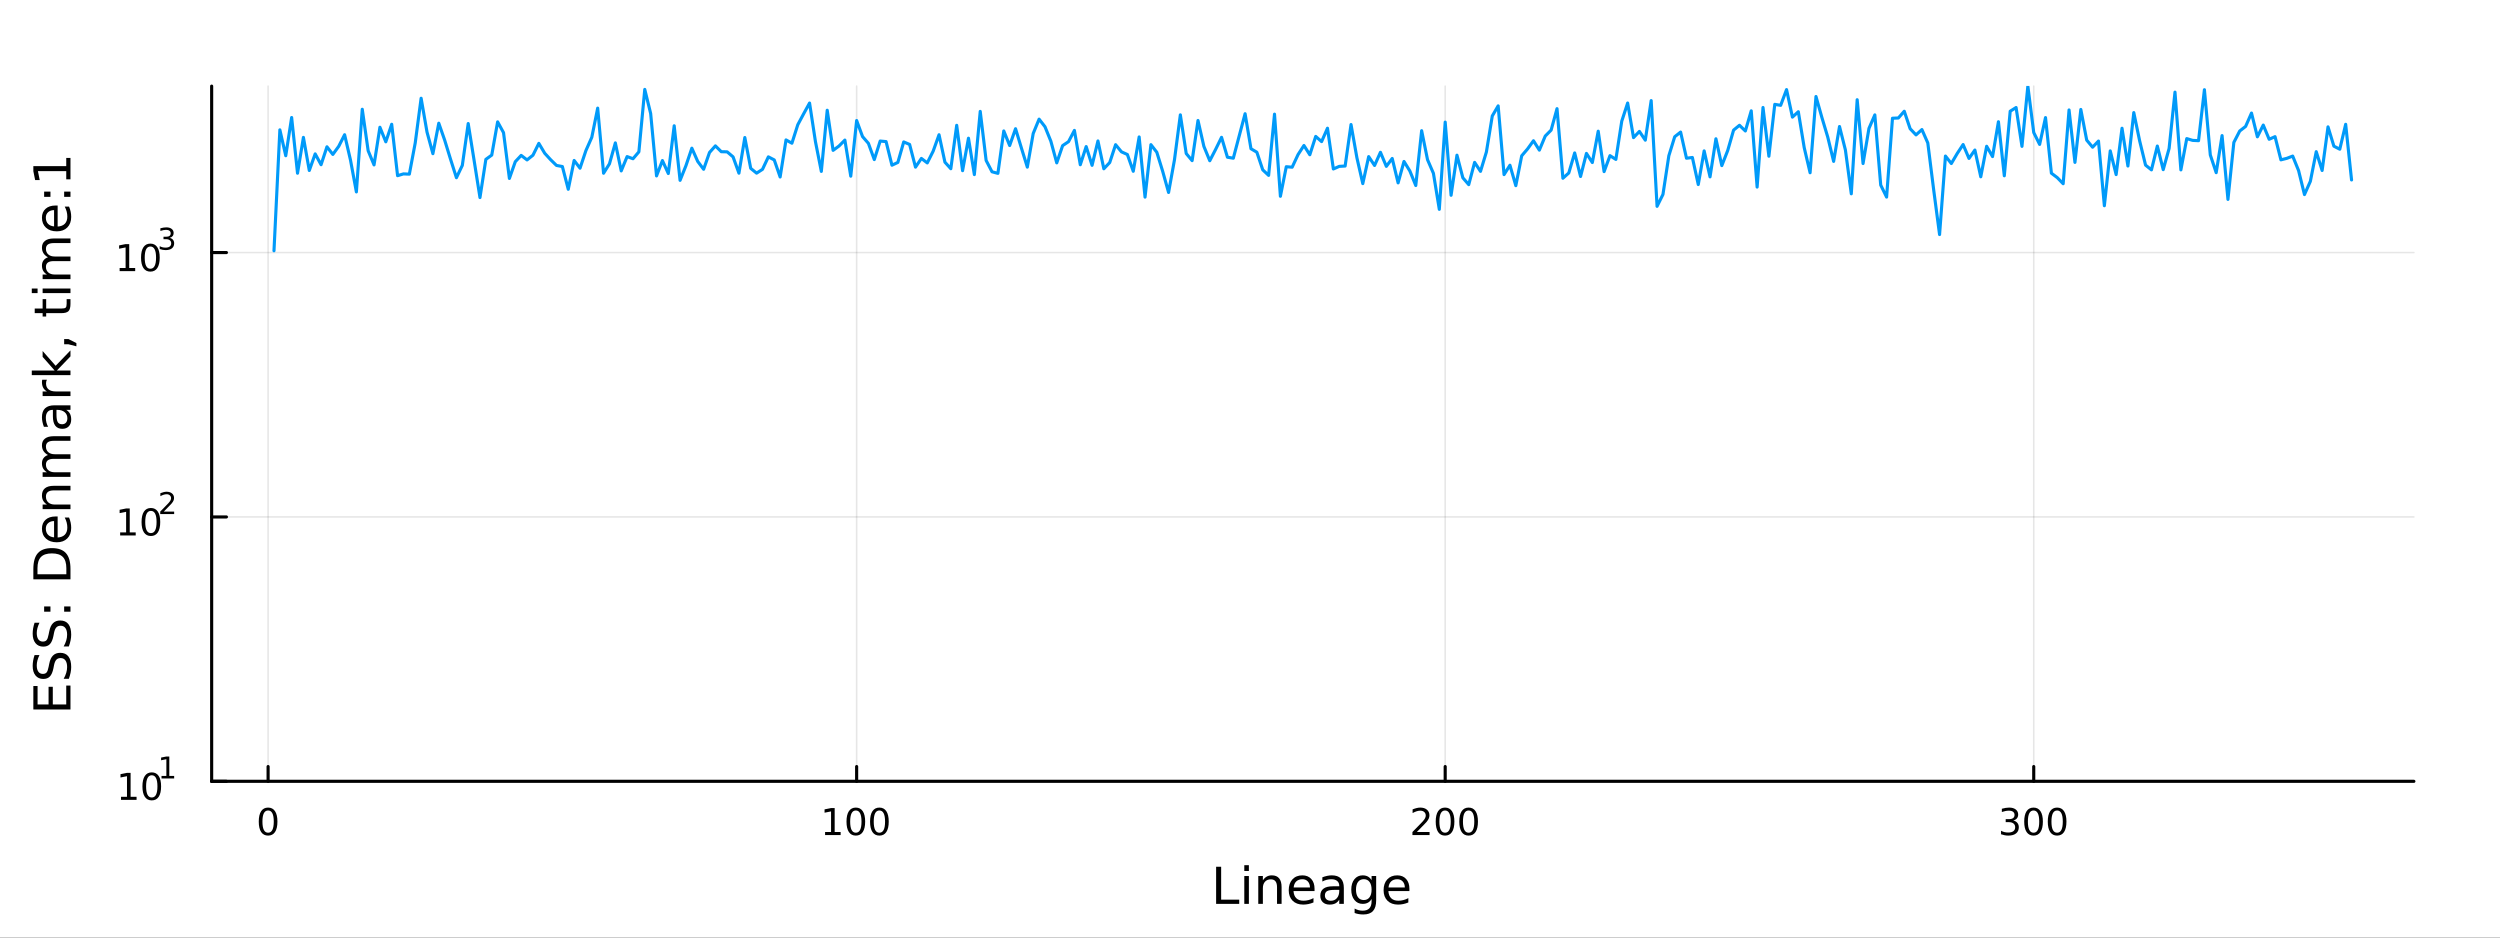 <?xml version="1.0" encoding="utf-8"?>
<svg xmlns="http://www.w3.org/2000/svg" xmlns:xlink="http://www.w3.org/1999/xlink" width="800" height="300" viewBox="0 0 3200 1200">
<rect x="0" y="0" width="3200" height="1200" fill="#333333" stroke="none"/>
<defs>
  <clipPath id="clip630">
    <rect x="0" y="0" width="3200" height="1200"/>
  </clipPath>
</defs>
<path clip-path="url(#clip630)" d="
M0 1200 L3200 1200 L3200 0 L0 0  Z
  " fill="#ffffff" fill-rule="evenodd" fill-opacity="1"/>
<defs>
  <clipPath id="clip631">
    <rect x="640" y="0" width="2241" height="1200"/>
  </clipPath>
</defs>
<path clip-path="url(#clip630)" d="
M270.918 1000.1 L3089.76 1000.1 L3089.76 110.236 L270.918 110.236  Z
  " fill="#ffffff" fill-rule="evenodd" fill-opacity="1"/>
<defs>
  <clipPath id="clip632">
    <rect x="270" y="110" width="2820" height="891"/>
  </clipPath>
</defs>
<polyline clip-path="url(#clip632)" style="stroke:#000000; stroke-linecap:round; stroke-linejoin:round; stroke-width:2; stroke-opacity:0.1; fill:none" points="
  343.163,1000.1 343.163,110.236 
  "/>
<polyline clip-path="url(#clip632)" style="stroke:#000000; stroke-linecap:round; stroke-linejoin:round; stroke-width:2; stroke-opacity:0.1; fill:none" points="
  1096.5,1000.1 1096.5,110.236 
  "/>
<polyline clip-path="url(#clip632)" style="stroke:#000000; stroke-linecap:round; stroke-linejoin:round; stroke-width:2; stroke-opacity:0.1; fill:none" points="
  1849.84,1000.1 1849.84,110.236 
  "/>
<polyline clip-path="url(#clip632)" style="stroke:#000000; stroke-linecap:round; stroke-linejoin:round; stroke-width:2; stroke-opacity:0.1; fill:none" points="
  2603.18,1000.1 2603.18,110.236 
  "/>
<polyline clip-path="url(#clip630)" style="stroke:#000000; stroke-linecap:round; stroke-linejoin:round; stroke-width:4; stroke-opacity:1; fill:none" points="
  270.918,1000.1 3089.76,1000.1 
  "/>
<polyline clip-path="url(#clip630)" style="stroke:#000000; stroke-linecap:round; stroke-linejoin:round; stroke-width:4; stroke-opacity:1; fill:none" points="
  343.163,1000.1 343.163,981.2 
  "/>
<polyline clip-path="url(#clip630)" style="stroke:#000000; stroke-linecap:round; stroke-linejoin:round; stroke-width:4; stroke-opacity:1; fill:none" points="
  1096.5,1000.1 1096.5,981.2 
  "/>
<polyline clip-path="url(#clip630)" style="stroke:#000000; stroke-linecap:round; stroke-linejoin:round; stroke-width:4; stroke-opacity:1; fill:none" points="
  1849.84,1000.1 1849.84,981.2 
  "/>
<polyline clip-path="url(#clip630)" style="stroke:#000000; stroke-linecap:round; stroke-linejoin:round; stroke-width:4; stroke-opacity:1; fill:none" points="
  2603.18,1000.1 2603.18,981.2 
  "/>
<path clip-path="url(#clip630)" d="M343.163 1037.42 Q339.552 1037.42 337.723 1040.98 Q335.918 1044.52 335.918 1051.65 Q335.918 1058.76 337.723 1062.32 Q339.552 1065.87 343.163 1065.87 Q346.797 1065.87 348.603 1062.32 Q350.431 1058.76 350.431 1051.65 Q350.431 1044.52 348.603 1040.98 Q346.797 1037.42 343.163 1037.42 M343.163 1033.71 Q348.973 1033.71 352.029 1038.32 Q355.107 1042.9 355.107 1051.65 Q355.107 1060.38 352.029 1064.99 Q348.973 1069.57 343.163 1069.57 Q337.353 1069.57 334.274 1064.99 Q331.219 1060.38 331.219 1051.65 Q331.219 1042.9 334.274 1038.32 Q337.353 1033.71 343.163 1033.71 Z" fill="#000000" fill-rule="evenodd" fill-opacity="1" /><path clip-path="url(#clip630)" d="M1056.11 1064.96 L1063.75 1064.96 L1063.75 1038.6 L1055.44 1040.26 L1055.44 1036 L1063.7 1034.34 L1068.38 1034.34 L1068.38 1064.96 L1076.02 1064.96 L1076.02 1068.9 L1056.11 1068.9 L1056.11 1064.96 Z" fill="#000000" fill-rule="evenodd" fill-opacity="1" /><path clip-path="url(#clip630)" d="M1095.46 1037.42 Q1091.85 1037.42 1090.02 1040.98 Q1088.22 1044.52 1088.22 1051.65 Q1088.22 1058.76 1090.02 1062.32 Q1091.85 1065.87 1095.46 1065.87 Q1099.1 1065.87 1100.9 1062.32 Q1102.73 1058.76 1102.73 1051.65 Q1102.73 1044.52 1100.9 1040.98 Q1099.1 1037.42 1095.46 1037.42 M1095.46 1033.71 Q1101.27 1033.71 1104.33 1038.32 Q1107.41 1042.9 1107.41 1051.65 Q1107.41 1060.38 1104.33 1064.99 Q1101.27 1069.57 1095.46 1069.57 Q1089.65 1069.57 1086.57 1064.99 Q1083.52 1060.38 1083.52 1051.65 Q1083.52 1042.9 1086.57 1038.32 Q1089.65 1033.71 1095.46 1033.71 Z" fill="#000000" fill-rule="evenodd" fill-opacity="1" /><path clip-path="url(#clip630)" d="M1125.62 1037.42 Q1122.01 1037.42 1120.18 1040.98 Q1118.38 1044.52 1118.38 1051.65 Q1118.38 1058.76 1120.18 1062.32 Q1122.01 1065.87 1125.62 1065.87 Q1129.26 1065.87 1131.06 1062.32 Q1132.89 1058.76 1132.89 1051.65 Q1132.89 1044.52 1131.06 1040.98 Q1129.26 1037.42 1125.62 1037.42 M1125.62 1033.71 Q1131.43 1033.71 1134.49 1038.32 Q1137.57 1042.9 1137.57 1051.65 Q1137.57 1060.38 1134.49 1064.99 Q1131.43 1069.57 1125.62 1069.57 Q1119.81 1069.57 1116.73 1064.99 Q1113.68 1060.38 1113.68 1051.65 Q1113.68 1042.9 1116.73 1038.32 Q1119.81 1033.71 1125.62 1033.71 Z" fill="#000000" fill-rule="evenodd" fill-opacity="1" /><path clip-path="url(#clip630)" d="M1813.53 1064.96 L1829.85 1064.96 L1829.85 1068.9 L1807.91 1068.9 L1807.91 1064.96 Q1810.57 1062.21 1815.15 1057.58 Q1819.76 1052.93 1820.94 1051.58 Q1823.19 1049.06 1824.07 1047.32 Q1824.97 1045.56 1824.97 1043.87 Q1824.97 1041.12 1823.03 1039.38 Q1821.1 1037.65 1818 1037.65 Q1815.8 1037.65 1813.35 1038.41 Q1810.92 1039.18 1808.14 1040.73 L1808.14 1036 Q1810.97 1034.87 1813.42 1034.29 Q1815.87 1033.71 1817.91 1033.71 Q1823.28 1033.71 1826.47 1036.4 Q1829.67 1039.08 1829.67 1043.57 Q1829.67 1045.7 1828.86 1047.62 Q1828.07 1049.52 1825.96 1052.12 Q1825.39 1052.79 1822.28 1056 Q1819.18 1059.2 1813.53 1064.96 Z" fill="#000000" fill-rule="evenodd" fill-opacity="1" /><path clip-path="url(#clip630)" d="M1849.67 1037.42 Q1846.06 1037.42 1844.23 1040.98 Q1842.42 1044.52 1842.42 1051.65 Q1842.42 1058.76 1844.23 1062.32 Q1846.06 1065.87 1849.67 1065.87 Q1853.3 1065.87 1855.11 1062.32 Q1856.94 1058.76 1856.94 1051.65 Q1856.94 1044.52 1855.11 1040.98 Q1853.3 1037.42 1849.67 1037.42 M1849.67 1033.71 Q1855.48 1033.71 1858.53 1038.32 Q1861.61 1042.9 1861.61 1051.65 Q1861.61 1060.38 1858.53 1064.99 Q1855.48 1069.57 1849.67 1069.57 Q1843.86 1069.57 1840.78 1064.99 Q1837.72 1060.38 1837.72 1051.65 Q1837.72 1042.9 1840.78 1038.32 Q1843.86 1033.71 1849.67 1033.71 Z" fill="#000000" fill-rule="evenodd" fill-opacity="1" /><path clip-path="url(#clip630)" d="M1879.83 1037.42 Q1876.22 1037.42 1874.39 1040.98 Q1872.59 1044.52 1872.59 1051.65 Q1872.59 1058.76 1874.39 1062.32 Q1876.22 1065.87 1879.83 1065.87 Q1883.46 1065.87 1885.27 1062.32 Q1887.1 1058.76 1887.1 1051.65 Q1887.1 1044.52 1885.27 1040.98 Q1883.46 1037.42 1879.83 1037.42 M1879.83 1033.71 Q1885.64 1033.71 1888.7 1038.32 Q1891.77 1042.9 1891.77 1051.65 Q1891.77 1060.38 1888.7 1064.99 Q1885.64 1069.57 1879.83 1069.57 Q1874.02 1069.57 1870.94 1064.99 Q1867.89 1060.38 1867.89 1051.65 Q1867.89 1042.9 1870.94 1038.32 Q1874.02 1033.71 1879.83 1033.71 Z" fill="#000000" fill-rule="evenodd" fill-opacity="1" /><path clip-path="url(#clip630)" d="M2576.94 1050.26 Q2580.3 1050.98 2582.17 1053.25 Q2584.07 1055.52 2584.07 1058.85 Q2584.07 1063.97 2580.55 1066.77 Q2577.04 1069.57 2570.55 1069.57 Q2568.38 1069.57 2566.06 1069.13 Q2563.77 1068.71 2561.32 1067.86 L2561.32 1063.34 Q2563.26 1064.48 2565.58 1065.06 Q2567.89 1065.63 2570.42 1065.63 Q2574.81 1065.63 2577.11 1063.9 Q2579.42 1062.16 2579.42 1058.85 Q2579.42 1055.8 2577.27 1054.08 Q2575.14 1052.35 2571.32 1052.35 L2567.29 1052.35 L2567.29 1048.5 L2571.5 1048.5 Q2574.95 1048.5 2576.78 1047.14 Q2578.61 1045.75 2578.61 1043.16 Q2578.61 1040.5 2576.71 1039.08 Q2574.84 1037.65 2571.32 1037.65 Q2569.4 1037.65 2567.2 1038.06 Q2565 1038.48 2562.36 1039.36 L2562.36 1035.19 Q2565.02 1034.45 2567.34 1034.08 Q2569.67 1033.71 2571.74 1033.71 Q2577.06 1033.71 2580.16 1036.14 Q2583.26 1038.55 2583.26 1042.67 Q2583.26 1045.54 2581.62 1047.53 Q2579.98 1049.5 2576.94 1050.26 Z" fill="#000000" fill-rule="evenodd" fill-opacity="1" /><path clip-path="url(#clip630)" d="M2602.94 1037.42 Q2599.33 1037.42 2597.5 1040.98 Q2595.69 1044.52 2595.69 1051.65 Q2595.69 1058.76 2597.5 1062.32 Q2599.33 1065.87 2602.94 1065.87 Q2606.57 1065.87 2608.38 1062.32 Q2610.21 1058.76 2610.21 1051.65 Q2610.21 1044.52 2608.38 1040.98 Q2606.57 1037.42 2602.94 1037.42 M2602.94 1033.71 Q2608.75 1033.71 2611.8 1038.32 Q2614.88 1042.9 2614.88 1051.65 Q2614.88 1060.38 2611.8 1064.99 Q2608.75 1069.57 2602.94 1069.57 Q2597.13 1069.57 2594.05 1064.99 Q2590.99 1060.38 2590.99 1051.65 Q2590.99 1042.9 2594.05 1038.32 Q2597.13 1033.71 2602.94 1033.71 Z" fill="#000000" fill-rule="evenodd" fill-opacity="1" /><path clip-path="url(#clip630)" d="M2633.1 1037.42 Q2629.49 1037.42 2627.66 1040.98 Q2625.86 1044.52 2625.86 1051.65 Q2625.86 1058.76 2627.66 1062.32 Q2629.49 1065.87 2633.1 1065.87 Q2636.73 1065.87 2638.54 1062.32 Q2640.37 1058.76 2640.37 1051.65 Q2640.37 1044.52 2638.54 1040.98 Q2636.73 1037.42 2633.1 1037.42 M2633.1 1033.71 Q2638.91 1033.71 2641.97 1038.32 Q2645.04 1042.9 2645.04 1051.65 Q2645.04 1060.38 2641.97 1064.99 Q2638.91 1069.57 2633.1 1069.57 Q2627.29 1069.57 2624.21 1064.99 Q2621.16 1060.38 2621.16 1051.65 Q2621.16 1042.9 2624.21 1038.32 Q2627.29 1033.71 2633.1 1033.71 Z" fill="#000000" fill-rule="evenodd" fill-opacity="1" /><path clip-path="url(#clip630)" d="M1556.64 1109.44 L1563.07 1109.44 L1563.07 1151.55 L1586.21 1151.55 L1586.21 1156.96 L1556.64 1156.96 L1556.64 1109.44 Z" fill="#000000" fill-rule="evenodd" fill-opacity="1" /><path clip-path="url(#clip630)" d="M1592.7 1121.31 L1598.56 1121.31 L1598.56 1156.96 L1592.7 1156.96 L1592.7 1121.31 M1592.7 1107.44 L1598.56 1107.44 L1598.56 1114.85 L1592.7 1114.85 L1592.7 1107.44 Z" fill="#000000" fill-rule="evenodd" fill-opacity="1" /><path clip-path="url(#clip630)" d="M1640.44 1135.45 L1640.44 1156.96 L1634.59 1156.96 L1634.59 1135.64 Q1634.59 1130.58 1632.61 1128.06 Q1630.64 1125.55 1626.69 1125.55 Q1621.95 1125.55 1619.21 1128.57 Q1616.48 1131.59 1616.48 1136.81 L1616.48 1156.96 L1610.59 1156.96 L1610.59 1121.31 L1616.48 1121.31 L1616.48 1126.85 Q1618.58 1123.64 1621.41 1122.05 Q1624.27 1120.45 1628 1120.45 Q1634.14 1120.45 1637.29 1124.27 Q1640.44 1128.06 1640.44 1135.45 Z" fill="#000000" fill-rule="evenodd" fill-opacity="1" /><path clip-path="url(#clip630)" d="M1682.62 1137.67 L1682.62 1140.54 L1655.69 1140.54 Q1656.07 1146.59 1659.32 1149.77 Q1662.6 1152.92 1668.42 1152.92 Q1671.79 1152.92 1674.95 1152.09 Q1678.13 1151.26 1681.25 1149.61 L1681.25 1155.15 Q1678.1 1156.48 1674.79 1157.18 Q1671.48 1157.88 1668.07 1157.88 Q1659.54 1157.88 1654.54 1152.92 Q1649.58 1147.95 1649.58 1139.49 Q1649.58 1130.74 1654.29 1125.61 Q1659.03 1120.45 1667.05 1120.45 Q1674.25 1120.45 1678.42 1125.1 Q1682.62 1129.72 1682.62 1137.67 M1676.76 1135.95 Q1676.7 1131.15 1674.05 1128.28 Q1671.44 1125.42 1667.12 1125.42 Q1662.21 1125.42 1659.25 1128.19 Q1656.33 1130.96 1655.88 1135.99 L1676.76 1135.95 Z" fill="#000000" fill-rule="evenodd" fill-opacity="1" /><path clip-path="url(#clip630)" d="M1708.43 1139.04 Q1701.33 1139.04 1698.59 1140.67 Q1695.86 1142.29 1695.86 1146.2 Q1695.86 1149.32 1697.89 1151.17 Q1699.96 1152.98 1703.5 1152.98 Q1708.37 1152.98 1711.29 1149.55 Q1714.25 1146.08 1714.25 1140.35 L1714.25 1139.04 L1708.43 1139.04 M1720.11 1136.62 L1720.11 1156.96 L1714.25 1156.96 L1714.25 1151.55 Q1712.25 1154.8 1709.26 1156.36 Q1706.27 1157.88 1701.94 1157.88 Q1696.46 1157.88 1693.22 1154.83 Q1690 1151.74 1690 1146.59 Q1690 1140.57 1694.01 1137.51 Q1698.05 1134.46 1706.04 1134.46 L1714.25 1134.46 L1714.25 1133.89 Q1714.25 1129.84 1711.58 1127.65 Q1708.94 1125.42 1704.13 1125.42 Q1701.08 1125.42 1698.18 1126.15 Q1695.28 1126.88 1692.61 1128.35 L1692.61 1122.94 Q1695.83 1121.7 1698.85 1121.09 Q1701.87 1120.45 1704.74 1120.45 Q1712.47 1120.45 1716.29 1124.46 Q1720.11 1128.48 1720.11 1136.62 Z" fill="#000000" fill-rule="evenodd" fill-opacity="1" /><path clip-path="url(#clip630)" d="M1755.63 1138.72 Q1755.63 1132.36 1752.99 1128.86 Q1750.38 1125.36 1745.64 1125.36 Q1740.93 1125.36 1738.28 1128.86 Q1735.67 1132.36 1735.67 1138.72 Q1735.67 1145.06 1738.28 1148.56 Q1740.93 1152.06 1745.64 1152.06 Q1750.38 1152.06 1752.99 1148.56 Q1755.63 1145.06 1755.63 1138.72 M1761.49 1152.54 Q1761.49 1161.64 1757.45 1166.06 Q1753.4 1170.52 1745.06 1170.52 Q1741.98 1170.52 1739.24 1170.04 Q1736.5 1169.6 1733.92 1168.64 L1733.92 1162.95 Q1736.5 1164.35 1739.02 1165.01 Q1741.53 1165.68 1744.14 1165.68 Q1749.9 1165.68 1752.77 1162.66 Q1755.63 1159.67 1755.63 1153.59 L1755.63 1150.69 Q1753.82 1153.84 1750.98 1155.4 Q1748.15 1156.96 1744.2 1156.96 Q1737.65 1156.96 1733.64 1151.96 Q1729.63 1146.97 1729.63 1138.72 Q1729.63 1130.45 1733.64 1125.45 Q1737.65 1120.45 1744.2 1120.45 Q1748.15 1120.45 1750.98 1122.01 Q1753.82 1123.57 1755.63 1126.72 L1755.63 1121.31 L1761.49 1121.31 L1761.49 1152.54 Z" fill="#000000" fill-rule="evenodd" fill-opacity="1" /><path clip-path="url(#clip630)" d="M1804.04 1137.67 L1804.04 1140.54 L1777.12 1140.54 Q1777.5 1146.59 1780.74 1149.77 Q1784.02 1152.92 1789.85 1152.92 Q1793.22 1152.92 1796.37 1152.09 Q1799.55 1151.26 1802.67 1149.61 L1802.67 1155.15 Q1799.52 1156.48 1796.21 1157.18 Q1792.9 1157.88 1789.5 1157.88 Q1780.97 1157.88 1775.97 1152.92 Q1771 1147.95 1771 1139.49 Q1771 1130.74 1775.71 1125.61 Q1780.46 1120.45 1788.48 1120.45 Q1795.67 1120.45 1799.84 1125.1 Q1804.04 1129.72 1804.04 1137.67 M1798.19 1135.95 Q1798.12 1131.15 1795.48 1128.28 Q1792.87 1125.42 1788.54 1125.42 Q1783.64 1125.42 1780.68 1128.19 Q1777.75 1130.96 1777.31 1135.99 L1798.19 1135.95 Z" fill="#000000" fill-rule="evenodd" fill-opacity="1" /><polyline clip-path="url(#clip632)" style="stroke:#000000; stroke-linecap:round; stroke-linejoin:round; stroke-width:2; stroke-opacity:0.1; fill:none" points="
  270.918,1000.1 3089.76,1000.1 
  "/>
<polyline clip-path="url(#clip632)" style="stroke:#000000; stroke-linecap:round; stroke-linejoin:round; stroke-width:2; stroke-opacity:0.1; fill:none" points="
  270.918,661.691 3089.76,661.691 
  "/>
<polyline clip-path="url(#clip632)" style="stroke:#000000; stroke-linecap:round; stroke-linejoin:round; stroke-width:2; stroke-opacity:0.1; fill:none" points="
  270.918,323.284 3089.76,323.284 
  "/>
<polyline clip-path="url(#clip630)" style="stroke:#000000; stroke-linecap:round; stroke-linejoin:round; stroke-width:4; stroke-opacity:1; fill:none" points="
  270.918,1000.1 270.918,110.236 
  "/>
<polyline clip-path="url(#clip630)" style="stroke:#000000; stroke-linecap:round; stroke-linejoin:round; stroke-width:4; stroke-opacity:1; fill:none" points="
  270.918,1000.1 289.815,1000.1 
  "/>
<polyline clip-path="url(#clip630)" style="stroke:#000000; stroke-linecap:round; stroke-linejoin:round; stroke-width:4; stroke-opacity:1; fill:none" points="
  270.918,661.691 289.815,661.691 
  "/>
<polyline clip-path="url(#clip630)" style="stroke:#000000; stroke-linecap:round; stroke-linejoin:round; stroke-width:4; stroke-opacity:1; fill:none" points="
  270.918,323.284 289.815,323.284 
  "/>
<path clip-path="url(#clip630)" d="M154.902 1019.89 L162.54 1019.89 L162.54 993.525 L154.23 995.191 L154.23 990.932 L162.494 989.265 L167.17 989.265 L167.17 1019.89 L174.809 1019.89 L174.809 1023.83 L154.902 1023.83 L154.902 1019.89 Z" fill="#000000" fill-rule="evenodd" fill-opacity="1" /><path clip-path="url(#clip630)" d="M194.253 992.344 Q190.642 992.344 188.813 995.909 Q187.008 999.45 187.008 1006.58 Q187.008 1013.69 188.813 1017.25 Q190.642 1020.79 194.253 1020.79 Q197.887 1020.79 199.693 1017.25 Q201.522 1013.69 201.522 1006.58 Q201.522 999.45 199.693 995.909 Q197.887 992.344 194.253 992.344 M194.253 988.64 Q200.063 988.64 203.119 993.247 Q206.198 997.83 206.198 1006.58 Q206.198 1015.31 203.119 1019.91 Q200.063 1024.5 194.253 1024.5 Q188.443 1024.5 185.364 1019.91 Q182.309 1015.31 182.309 1006.58 Q182.309 997.83 185.364 993.247 Q188.443 988.64 194.253 988.64 Z" fill="#000000" fill-rule="evenodd" fill-opacity="1" /><path clip-path="url(#clip630)" d="M206.743 993.218 L212.95 993.218 L212.95 971.796 L206.198 973.15 L206.198 969.689 L212.912 968.335 L216.711 968.335 L216.711 993.218 L222.918 993.218 L222.918 996.415 L206.743 996.415 L206.743 993.218 Z" fill="#000000" fill-rule="evenodd" fill-opacity="1" /><path clip-path="url(#clip630)" d="M153.792 681.483 L161.431 681.483 L161.431 655.118 L153.121 656.784 L153.121 652.525 L161.384 650.858 L166.06 650.858 L166.06 681.483 L173.699 681.483 L173.699 685.418 L153.792 685.418 L153.792 681.483 Z" fill="#000000" fill-rule="evenodd" fill-opacity="1" /><path clip-path="url(#clip630)" d="M193.143 653.937 Q189.532 653.937 187.704 657.502 Q185.898 661.044 185.898 668.173 Q185.898 675.28 187.704 678.844 Q189.532 682.386 193.143 682.386 Q196.778 682.386 198.583 678.844 Q200.412 675.28 200.412 668.173 Q200.412 661.044 198.583 657.502 Q196.778 653.937 193.143 653.937 M193.143 650.233 Q198.954 650.233 202.009 654.84 Q205.088 659.423 205.088 668.173 Q205.088 676.9 202.009 681.506 Q198.954 686.09 193.143 686.09 Q187.333 686.09 184.255 681.506 Q181.199 676.9 181.199 668.173 Q181.199 659.423 184.255 654.84 Q187.333 650.233 193.143 650.233 Z" fill="#000000" fill-rule="evenodd" fill-opacity="1" /><path clip-path="url(#clip630)" d="M209.658 654.811 L222.918 654.811 L222.918 658.008 L205.088 658.008 L205.088 654.811 Q207.251 652.573 210.975 648.811 Q214.717 645.031 215.677 643.94 Q217.501 641.89 218.216 640.479 Q218.949 639.05 218.949 637.677 Q218.949 635.439 217.369 634.028 Q215.808 632.617 213.288 632.617 Q211.501 632.617 209.508 633.238 Q207.533 633.859 205.276 635.119 L205.276 631.282 Q207.57 630.361 209.564 629.89 Q211.558 629.42 213.213 629.42 Q217.576 629.42 220.172 631.602 Q222.767 633.784 222.767 637.432 Q222.767 639.163 222.109 640.724 Q221.469 642.266 219.758 644.372 Q219.288 644.918 216.767 647.532 Q214.247 650.128 209.658 654.811 Z" fill="#000000" fill-rule="evenodd" fill-opacity="1" /><path clip-path="url(#clip630)" d="M153.134 343.076 L160.772 343.076 L160.772 316.711 L152.462 318.377 L152.462 314.118 L160.726 312.451 L165.402 312.451 L165.402 343.076 L173.041 343.076 L173.041 347.011 L153.134 347.011 L153.134 343.076 Z" fill="#000000" fill-rule="evenodd" fill-opacity="1" /><path clip-path="url(#clip630)" d="M192.485 315.53 Q188.874 315.53 187.045 319.095 Q185.24 322.637 185.24 329.766 Q185.24 336.873 187.045 340.437 Q188.874 343.979 192.485 343.979 Q196.119 343.979 197.925 340.437 Q199.754 336.873 199.754 329.766 Q199.754 322.637 197.925 319.095 Q196.119 315.53 192.485 315.53 M192.485 311.826 Q198.295 311.826 201.351 316.433 Q204.43 321.016 204.43 329.766 Q204.43 338.493 201.351 343.099 Q198.295 347.683 192.485 347.683 Q186.675 347.683 183.596 343.099 Q180.541 338.493 180.541 329.766 Q180.541 321.016 183.596 316.433 Q186.675 311.826 192.485 311.826 Z" fill="#000000" fill-rule="evenodd" fill-opacity="1" /><path clip-path="url(#clip630)" d="M217.125 304.461 Q219.852 305.044 221.375 306.887 Q222.918 308.73 222.918 311.438 Q222.918 315.595 220.059 317.871 Q217.2 320.146 211.934 320.146 Q210.166 320.146 208.285 319.789 Q206.423 319.451 204.43 318.755 L204.43 315.087 Q206.009 316.009 207.89 316.479 Q209.771 316.949 211.821 316.949 Q215.395 316.949 217.256 315.539 Q219.137 314.128 219.137 311.438 Q219.137 308.956 217.388 307.564 Q215.658 306.153 212.555 306.153 L209.282 306.153 L209.282 303.031 L212.705 303.031 Q215.507 303.031 216.993 301.922 Q218.479 300.793 218.479 298.687 Q218.479 296.524 216.937 295.377 Q215.413 294.211 212.555 294.211 Q210.994 294.211 209.207 294.549 Q207.42 294.888 205.276 295.602 L205.276 292.217 Q207.439 291.615 209.32 291.314 Q211.219 291.013 212.893 291.013 Q217.219 291.013 219.739 292.988 Q222.259 294.944 222.259 298.292 Q222.259 300.624 220.924 302.241 Q219.589 303.84 217.125 304.461 Z" fill="#000000" fill-rule="evenodd" fill-opacity="1" /><path clip-path="url(#clip630)" d="M42.686 908.145 L42.686 878.099 L48.097 878.099 L48.097 901.716 L62.165 901.716 L62.165 879.086 L67.576 879.086 L67.576 901.716 L84.795 901.716 L84.795 877.526 L90.206 877.526 L90.206 908.145 L42.686 908.145 Z" fill="#000000" fill-rule="evenodd" fill-opacity="1" /><path clip-path="url(#clip630)" d="M44.246 838.473 L50.516 838.473 Q48.766 842.133 47.906 845.38 Q47.047 848.626 47.047 851.65 Q47.047 856.901 49.084 859.766 Q51.121 862.599 54.877 862.599 Q58.028 862.599 59.651 860.721 Q61.242 858.811 62.229 853.528 L63.025 849.645 Q64.393 842.451 67.863 839.046 Q71.3 835.608 77.093 835.608 Q84 835.608 87.564 840.255 Q91.129 844.87 91.129 853.814 Q91.129 857.188 90.365 861.007 Q89.602 864.795 88.106 868.869 L81.485 868.869 Q83.681 864.954 84.795 861.198 Q85.909 857.443 85.909 853.814 Q85.909 848.308 83.745 845.316 Q81.581 842.324 77.57 842.324 Q74.069 842.324 72.096 844.488 Q70.123 846.621 69.136 851.522 L68.372 855.437 Q66.94 862.631 63.884 865.845 Q60.828 869.06 55.386 869.06 Q49.084 869.06 45.455 864.636 Q41.827 860.18 41.827 852.382 Q41.827 849.04 42.432 845.571 Q43.036 842.101 44.246 838.473 Z" fill="#000000" fill-rule="evenodd" fill-opacity="1" /><path clip-path="url(#clip630)" d="M44.246 797.096 L50.516 797.096 Q48.766 800.756 47.906 804.002 Q47.047 807.249 47.047 810.273 Q47.047 815.524 49.084 818.389 Q51.121 821.222 54.877 821.222 Q58.028 821.222 59.651 819.344 Q61.242 817.434 62.229 812.151 L63.025 808.267 Q64.393 801.074 67.863 797.669 Q71.3 794.231 77.093 794.231 Q84 794.231 87.564 798.878 Q91.129 803.493 91.129 812.437 Q91.129 815.811 90.365 819.63 Q89.602 823.418 88.106 827.492 L81.485 827.492 Q83.681 823.577 84.795 819.821 Q85.909 816.065 85.909 812.437 Q85.909 806.931 83.745 803.939 Q81.581 800.947 77.57 800.947 Q74.069 800.947 72.096 803.111 Q70.123 805.244 69.136 810.145 L68.372 814.06 Q66.94 821.254 63.884 824.468 Q60.828 827.683 55.386 827.683 Q49.084 827.683 45.455 823.259 Q41.827 818.803 41.827 811.005 Q41.827 807.663 42.432 804.193 Q43.036 800.724 44.246 797.096 Z" fill="#000000" fill-rule="evenodd" fill-opacity="1" /><path clip-path="url(#clip630)" d="M82.122 782.964 L82.122 776.248 L90.206 776.248 L90.206 782.964 L82.122 782.964 M56.5 782.964 L56.5 776.248 L64.584 776.248 L64.584 782.964 L56.5 782.964 Z" fill="#000000" fill-rule="evenodd" fill-opacity="1" /><path clip-path="url(#clip630)" d="M47.97 735.094 L84.923 735.094 L84.923 727.328 Q84.923 717.492 80.467 712.941 Q76.011 708.358 66.398 708.358 Q56.85 708.358 52.426 712.941 Q47.97 717.492 47.97 727.328 L47.97 735.094 M42.686 741.523 L42.686 728.314 Q42.686 714.501 48.447 708.039 Q54.176 701.578 66.398 701.578 Q78.684 701.578 84.445 708.071 Q90.206 714.564 90.206 728.314 L90.206 741.523 L42.686 741.523 Z" fill="#000000" fill-rule="evenodd" fill-opacity="1" /><path clip-path="url(#clip630)" d="M70.918 661.092 L73.783 661.092 L73.783 688.019 Q79.83 687.637 83.013 684.391 Q86.164 681.112 86.164 675.288 Q86.164 671.914 85.337 668.763 Q84.509 665.58 82.854 662.461 L88.392 662.461 Q89.729 665.612 90.429 668.922 Q91.129 672.232 91.129 675.638 Q91.129 684.168 86.164 689.165 Q81.199 694.13 72.732 694.13 Q63.98 694.13 58.855 689.42 Q53.699 684.677 53.699 676.656 Q53.699 669.463 58.346 665.294 Q62.961 661.092 70.918 661.092 M69.2 666.949 Q64.393 667.012 61.529 669.654 Q58.664 672.264 58.664 676.593 Q58.664 681.494 61.433 684.454 Q64.202 687.383 69.231 687.828 L69.2 666.949 Z" fill="#000000" fill-rule="evenodd" fill-opacity="1" /><path clip-path="url(#clip630)" d="M68.69 621.848 L90.206 621.848 L90.206 627.704 L68.881 627.704 Q63.82 627.704 61.306 629.678 Q58.791 631.651 58.791 635.598 Q58.791 640.34 61.815 643.077 Q64.839 645.815 70.059 645.815 L90.206 645.815 L90.206 651.703 L54.558 651.703 L54.558 645.815 L60.096 645.815 Q56.882 643.714 55.29 640.881 Q53.699 638.017 53.699 634.293 Q53.699 628.15 57.518 624.999 Q61.306 621.848 68.69 621.848 Z" fill="#000000" fill-rule="evenodd" fill-opacity="1" /><path clip-path="url(#clip630)" d="M61.401 582.412 Q57.455 580.216 55.577 577.16 Q53.699 574.105 53.699 569.967 Q53.699 564.397 57.614 561.374 Q61.497 558.35 68.69 558.35 L90.206 558.35 L90.206 564.238 L68.881 564.238 Q63.757 564.238 61.274 566.052 Q58.791 567.867 58.791 571.59 Q58.791 576.142 61.815 578.784 Q64.839 581.426 70.059 581.426 L90.206 581.426 L90.206 587.314 L68.881 587.314 Q63.725 587.314 61.274 589.128 Q58.791 590.942 58.791 594.73 Q58.791 599.218 61.847 601.859 Q64.871 604.501 70.059 604.501 L90.206 604.501 L90.206 610.389 L54.558 610.389 L54.558 604.501 L60.096 604.501 Q56.818 602.496 55.259 599.695 Q53.699 596.894 53.699 593.043 Q53.699 589.16 55.672 586.454 Q57.646 583.717 61.401 582.412 Z" fill="#000000" fill-rule="evenodd" fill-opacity="1" /><path clip-path="url(#clip630)" d="M72.287 530.468 Q72.287 537.566 73.91 540.303 Q75.533 543.04 79.448 543.04 Q82.567 543.04 84.413 541.003 Q86.228 538.934 86.228 535.401 Q86.228 530.532 82.79 527.603 Q79.321 524.643 73.592 524.643 L72.287 524.643 L72.287 530.468 M69.868 518.787 L90.206 518.787 L90.206 524.643 L84.795 524.643 Q88.042 526.649 89.602 529.64 Q91.129 532.632 91.129 536.961 Q91.129 542.436 88.074 545.682 Q84.986 548.897 79.83 548.897 Q73.815 548.897 70.759 544.886 Q67.704 540.844 67.704 532.855 L67.704 524.643 L67.131 524.643 Q63.088 524.643 60.892 527.317 Q58.664 529.959 58.664 534.765 Q58.664 537.82 59.396 540.717 Q60.128 543.613 61.592 546.287 L56.182 546.287 Q54.94 543.072 54.336 540.048 Q53.699 537.025 53.699 534.16 Q53.699 526.426 57.709 522.606 Q61.72 518.787 69.868 518.787 Z" fill="#000000" fill-rule="evenodd" fill-opacity="1" /><path clip-path="url(#clip630)" d="M60.033 486.067 Q59.46 487.054 59.205 488.232 Q58.919 489.377 58.919 490.778 Q58.919 495.743 62.165 498.417 Q65.38 501.058 71.427 501.058 L90.206 501.058 L90.206 506.947 L54.558 506.947 L54.558 501.058 L60.096 501.058 Q56.85 499.212 55.29 496.252 Q53.699 493.292 53.699 489.059 Q53.699 488.454 53.794 487.722 Q53.858 486.99 54.017 486.099 L60.033 486.067 Z" fill="#000000" fill-rule="evenodd" fill-opacity="1" /><path clip-path="url(#clip630)" d="M40.681 480.147 L40.681 474.259 L69.931 474.259 L54.558 456.785 L54.558 449.305 L71.237 468.211 L90.206 448.51 L90.206 456.148 L72.796 474.259 L90.206 474.259 L90.206 480.147 L40.681 480.147 Z" fill="#000000" fill-rule="evenodd" fill-opacity="1" /><path clip-path="url(#clip630)" d="M82.122 440.68 L82.122 433.964 L87.596 433.964 L97.781 439.184 L97.781 443.29 L87.596 440.68 L82.122 440.68 Z" fill="#000000" fill-rule="evenodd" fill-opacity="1" /><path clip-path="url(#clip630)" d="M44.437 394.942 L54.558 394.942 L54.558 382.879 L59.11 382.879 L59.11 394.942 L78.462 394.942 Q82.822 394.942 84.063 393.764 Q85.305 392.555 85.305 388.895 L85.305 382.879 L90.206 382.879 L90.206 388.895 Q90.206 395.674 87.692 398.252 Q85.145 400.83 78.462 400.83 L59.11 400.83 L59.11 405.127 L54.558 405.127 L54.558 400.83 L44.437 400.83 L44.437 394.942 Z" fill="#000000" fill-rule="evenodd" fill-opacity="1" /><path clip-path="url(#clip630)" d="M54.558 375.177 L54.558 369.32 L90.206 369.32 L90.206 375.177 L54.558 375.177 M40.681 375.177 L40.681 369.32 L48.097 369.32 L48.097 375.177 L40.681 375.177 Z" fill="#000000" fill-rule="evenodd" fill-opacity="1" /><path clip-path="url(#clip630)" d="M61.401 329.312 Q57.455 327.116 55.577 324.06 Q53.699 321.004 53.699 316.867 Q53.699 311.297 57.614 308.273 Q61.497 305.249 68.69 305.249 L90.206 305.249 L90.206 311.138 L68.881 311.138 Q63.757 311.138 61.274 312.952 Q58.791 314.766 58.791 318.49 Q58.791 323.041 61.815 325.683 Q64.839 328.325 70.059 328.325 L90.206 328.325 L90.206 334.213 L68.881 334.213 Q63.725 334.213 61.274 336.028 Q58.791 337.842 58.791 341.629 Q58.791 346.117 61.847 348.759 Q64.871 351.401 70.059 351.401 L90.206 351.401 L90.206 357.289 L54.558 357.289 L54.558 351.401 L60.096 351.401 Q56.818 349.396 55.259 346.595 Q53.699 343.794 53.699 339.942 Q53.699 336.059 55.672 333.354 Q57.646 330.617 61.401 329.312 Z" fill="#000000" fill-rule="evenodd" fill-opacity="1" /><path clip-path="url(#clip630)" d="M70.918 263.077 L73.783 263.077 L73.783 290.003 Q79.83 289.622 83.013 286.375 Q86.164 283.097 86.164 277.272 Q86.164 273.898 85.337 270.747 Q84.509 267.564 82.854 264.445 L88.392 264.445 Q89.729 267.596 90.429 270.906 Q91.129 274.217 91.129 277.622 Q91.129 286.152 86.164 291.149 Q81.199 296.115 72.732 296.115 Q63.98 296.115 58.855 291.404 Q53.699 286.661 53.699 278.641 Q53.699 271.447 58.346 267.278 Q62.961 263.077 70.918 263.077 M69.2 268.933 Q64.393 268.997 61.529 271.638 Q58.664 274.248 58.664 278.577 Q58.664 283.479 61.433 286.439 Q64.202 289.367 69.231 289.812 L69.2 268.933 Z" fill="#000000" fill-rule="evenodd" fill-opacity="1" /><path clip-path="url(#clip630)" d="M82.122 251.968 L82.122 245.253 L90.206 245.253 L90.206 251.968 L82.122 251.968 M56.5 251.968 L56.5 245.253 L64.584 245.253 L64.584 251.968 L56.5 251.968 Z" fill="#000000" fill-rule="evenodd" fill-opacity="1" /><path clip-path="url(#clip630)" d="M84.795 229.561 L84.795 219.058 L48.543 219.058 L50.834 230.484 L44.978 230.484 L42.686 219.121 L42.686 212.692 L84.795 212.692 L84.795 202.189 L90.206 202.189 L90.206 229.561 L84.795 229.561 Z" fill="#000000" fill-rule="evenodd" fill-opacity="1" /><polyline clip-path="url(#clip632)" style="stroke:#009af9; stroke-linecap:round; stroke-linejoin:round; stroke-width:4; stroke-opacity:1; fill:none" points="
  350.696,320.982 358.23,166.216 365.763,199.32 373.296,150.422 380.83,221.726 388.363,175.858 395.897,218.221 403.43,196.982 410.963,210.814 418.497,187.917 
  426.03,197.664 433.564,187.287 441.097,172.444 448.63,204.929 456.164,245.642 463.697,139.882 471.231,192.931 478.764,211.075 486.297,162.882 493.831,181.533 
  501.364,159.063 508.898,224.859 516.431,222.596 523.964,222.898 531.498,182.885 539.031,125.761 546.565,169.04 554.098,196.707 561.631,157.706 569.165,179.324 
  576.698,203.832 584.232,227.465 591.765,211.698 599.298,158.159 606.832,205.173 614.365,252.875 621.899,203.986 629.432,198.509 636.965,155.981 644.499,169.764 
  652.032,228.393 659.566,206.973 667.099,198.905 674.632,204.69 682.166,198.68 689.699,183.516 697.233,196.152 704.766,204.383 712.299,211.752 719.833,213.161 
  727.366,242.281 734.899,205.386 742.433,215.287 749.966,192.733 757.5,175.746 765.033,138.406 772.566,221.741 780.1,209.698 787.633,182.902 795.167,218.758 
  802.7,200.433 810.233,203.189 817.767,194.362 825.3,114.459 832.834,145.271 840.367,225.145 847.9,205.525 855.434,222.105 862.967,161.001 870.501,230.829 
  878.034,211.985 885.567,189.665 893.101,206.639 900.634,216.683 908.168,195.178 915.701,186.73 923.234,194.178 930.768,194.363 938.301,200.776 945.835,221.654 
  953.368,176.045 960.901,215.487 968.435,221.615 975.968,216.778 983.502,200.785 991.035,204.706 998.568,226.542 1006.1,179.095 1013.64,183.314 1021.17,159.654 
  1028.7,145.585 1036.24,131.902 1043.77,181.317 1051.3,219.387 1058.84,141.122 1066.37,192.448 1073.9,186.923 1081.44,179.318 1088.97,225.488 1096.5,154.282 
  1104.04,174.813 1111.57,183.508 1119.1,204.252 1126.64,180.535 1134.17,181.238 1141.7,211.477 1149.24,207.888 1156.77,181.67 1164.3,184.879 1171.84,213.944 
  1179.37,202.796 1186.9,208.53 1194.44,193.496 1201.97,172.477 1209.5,207.575 1217.04,215.967 1224.57,160.416 1232.1,218.457 1239.64,176.903 1247.17,223.456 
  1254.7,142.61 1262.24,205.362 1269.77,219.873 1277.3,221.901 1284.84,167.622 1292.37,186.276 1299.9,164.764 1307.44,189.594 1314.97,213.932 1322.5,170.878 
  1330.04,152.515 1337.57,162.209 1345.1,180.786 1352.64,208.468 1360.17,186.388 1367.7,181.332 1375.24,166.929 1382.77,210.863 1390.3,187.619 1397.84,211.614 
  1405.37,180.421 1412.91,216.035 1420.44,208.051 1427.97,185.222 1435.51,194.365 1443.04,197.761 1450.57,219.247 1458.11,175.295 1465.64,252.292 1473.17,185.176 
  1480.71,194.883 1488.24,219.293 1495.77,246.362 1503.31,204.617 1510.84,147.008 1518.37,196.52 1525.91,205.607 1533.44,154.237 1540.97,187.356 1548.51,205.739 
  1556.04,191.14 1563.57,175.764 1571.11,201.247 1578.64,202.491 1586.17,173.996 1593.71,145.57 1601.24,190.382 1608.77,194.84 1616.31,217.39 1623.84,224.464 
  1631.37,146.137 1638.91,251.235 1646.44,213.41 1653.97,214.007 1661.51,197.851 1669.04,186.225 1676.57,198.081 1684.11,174.629 1691.64,181.26 1699.17,164.12 
  1706.71,216.282 1714.24,212.951 1721.77,212.518 1729.31,159.408 1736.84,201.95 1744.37,235.022 1751.91,200.467 1759.44,211.797 1766.97,194.957 1774.51,212.929 
  1782.04,202.82 1789.57,234.079 1797.11,206.678 1804.64,218.879 1812.18,237.455 1819.71,167.289 1827.24,204.42 1834.78,221.862 1842.31,267.949 1849.84,156.312 
  1857.38,249.949 1864.91,198.64 1872.44,227.566 1879.98,236.323 1887.51,207.843 1895.04,219.341 1902.58,194.555 1910.11,148.462 1917.64,135.52 1925.18,223.497 
  1932.71,211.491 1940.24,237.639 1947.78,199.423 1955.31,190.596 1962.84,180.148 1970.38,192.166 1977.91,174.162 1985.44,166.54 1992.98,139.09 2000.51,228.143 
  2008.04,221.402 2015.58,195.747 2023.11,225.902 2030.64,196.36 2038.18,208.052 2045.71,167.936 2053.24,219.677 2060.78,199.23 2068.31,204.049 2075.84,155.118 
  2083.38,131.878 2090.91,176.154 2098.44,168.206 2105.98,179.41 2113.51,128.781 2121.04,264.09 2128.58,248.881 2136.11,199.352 2143.64,175.019 2151.18,169.071 
  2158.71,202.526 2166.24,201.592 2173.78,236.187 2181.31,193.144 2188.84,226.376 2196.38,177.662 2203.91,211.991 2211.45,192.707 2218.98,166.56 2226.51,160.369 
  2234.05,167.636 2241.58,141.868 2249.11,239.434 2256.65,137.598 2264.18,199.961 2271.71,133.596 2279.25,134.814 2286.78,114.689 2294.31,149.919 2301.85,143.017 
  2309.38,188.92 2316.91,221.121 2324.45,123.537 2331.98,150.266 2339.51,175.447 2347.05,206.562 2354.58,161.937 2362.11,191.967 2369.65,248.061 2377.18,127.655 
  2384.71,209.293 2392.25,164.395 2399.78,147.077 2407.31,236.868 2414.85,252.274 2422.38,151.334 2429.91,151.028 2437.45,142.396 2444.98,164.766 2452.51,172.658 
  2460.05,165.843 2467.58,182.991 2475.11,243.054 2482.65,300.213 2490.18,199.749 2497.71,209.298 2505.25,196.453 2512.78,185.022 2520.31,202.78 2527.85,192.056 
  2535.38,226.275 2542.91,187.231 2550.45,200.415 2557.98,155.835 2565.51,224.991 2573.05,142.366 2580.58,137.631 2588.11,187.328 2595.65,110.236 2603.18,169.662 
  2610.72,184.85 2618.25,150.518 2625.78,221.687 2633.32,227.379 2640.85,235.155 2648.38,140.759 2655.92,207.832 2663.45,140.118 2670.98,179.353 2678.52,188.422 
  2686.05,180.546 2693.58,263.319 2701.12,193.135 2708.65,223.461 2716.18,164.151 2723.72,212.512 2731.25,144.141 2738.78,180.47 2746.32,211.362 2753.85,217.427 
  2761.38,186.931 2768.92,217.139 2776.45,190.05 2783.98,117.962 2791.52,217.454 2799.05,177.407 2806.58,179.691 2814.12,180.073 2821.65,114.831 2829.18,198.293 
  2836.72,221.007 2844.25,173.573 2851.78,255.215 2859.32,182.307 2866.85,167.683 2874.38,161.829 2881.92,144.704 2889.45,175.109 2896.98,160.093 2904.52,178.259 
  2912.05,174.924 2919.58,204.581 2927.12,202.684 2934.65,199.789 2942.18,218.345 2949.72,249.042 2957.25,232.094 2964.78,194.148 2972.32,218.21 2979.85,162.39 
  2987.38,187.109 2994.92,190.993 3002.45,159.115 3009.99,230.345 
  "/>
</svg>
